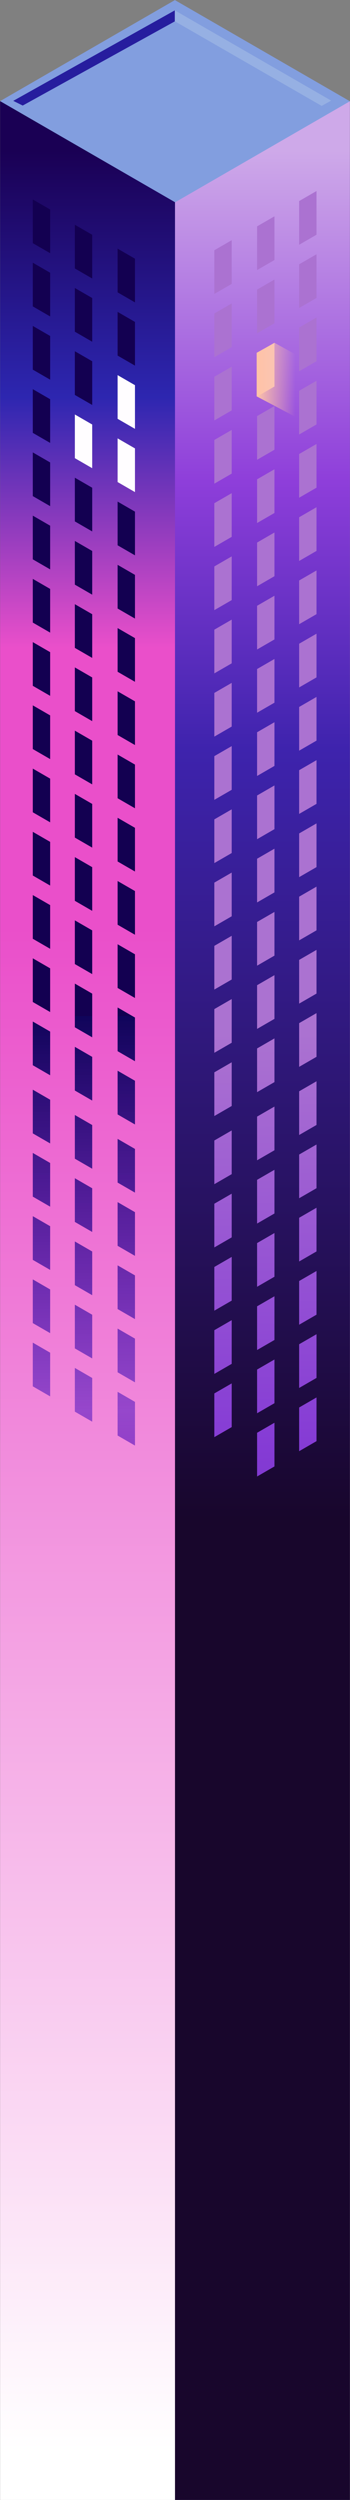 <svg preserveAspectRatio="xMidYMid meet" viewBox="0 0 749 5337" xmlns="http://www.w3.org/2000/svg" xmlns:xlink="http://www.w3.org/1999/xlink"><rect x="0" y="0" width="749" height="5337" fill="#808080" stroke="none"/><linearGradient id="a" x1="0%" x2="0%" y1="100%" y2="0%"><stop offset="0" stop-color="#fff"/><stop offset=".662" stop-color="#ea4fca"/><stop offset=".784" stop-color="#ea4fca"/><stop offset=".893" stop-color="#2d26b0"/><stop offset="1" stop-color="#1a0054"/></linearGradient><linearGradient id="b" x1="0%" x2="0%" y1="59.501%" y2="0%"><stop offset="0" stop-color="#18062c"/><stop offset=".563" stop-color="#3e23ad"/><stop offset=".758" stop-color="#8e3eda"/><stop offset="1" stop-color="#cea9e9"/></linearGradient><linearGradient id="c" x1="0%" x2="0%" y1="45.881%" y2="0%"><stop offset="0" stop-color="#e149c3"/><stop offset=".388" stop-color="#c13dc1"/><stop offset=".532" stop-color="#3805bb" stop-opacity=".49"/><stop offset="1" stop-color="#10045a"/><stop offset="1" stop-color="#130051"/></linearGradient><linearGradient id="d" x1="49.709%" x2="49.683%" y1="68.169%" y2="0%"><stop offset="0" stop-color="#18062c"/><stop offset=".278" stop-color="#2e1777"/><stop offset=".735" stop-color="#853bd5"/><stop offset="1" stop-color="#ab72d1"/></linearGradient><linearGradient id="e" x1="0%" x2="100%" y1="0%" y2="0%"><stop offset="0" stop-color="#ffc3a7"/><stop offset="1" stop-color="#ffc3a7" stop-opacity="0"/></linearGradient><g fill="none"><path d="m.25 216h748.5v2859.188h-748.5z" fill="#030b22"/><path d="m.25 216h748.5v5121h-748.5z" fill="url(#a)"/><path d="m374.5 216h374.25v2859.188h-374.25z" fill="#a663fb"/><path d="m374.5 216h374.25v5121h-374.25z" fill="url(#b)"/><path d="m374.274.175 374.49 215.975-373.999 215.699-374.49-215.975z" fill="#829edf"/><path d="m251.67 2971.314 37.16 21.447v93.3l-37.16-21.447zm0-135 37.16 21.447v93.3l-37.16-21.447zm0-135 37.16 21.447v93.3l-37.16-21.447zm0-135 37.16 21.447v93.3l-37.16-21.447zm0-135 37.16 21.447v93.3l-37.16-21.447zm0-145.5 37.16 21.447v93.3l-37.16-21.447zm0-135 37.16 21.447v93.3l-37.16-21.447zm0-135 37.16 21.447v93.3l-37.16-21.447zm0-135 37.16 21.447v93.3l-37.16-21.447zm0-135 37.16 21.447v93.3l-37.16-21.447zm0-135 37.16 21.447v93.3l-37.16-21.447zm0-135 37.16 21.447v93.3l-37.16-21.447zm0-135 37.16 21.447v93.3l-37.16-21.447zm0-135 37.16 21.447v93.3l-37.16-21.447zm0-135 37.16 21.447v93.3l-37.16-21.447zm0-135 37.16 21.447v93.3l-37.16-21.447zm0-135 37.16 21.447v93.3l-37.16-21.447zm0-135 37.16 21.447v93.3l-37.16-21.447zm0-135 37.16 21.447v93.3l-37.16-21.447zm-91.5 2389.5 37.16 21.447v93.3l-37.16-21.447zm0-135 37.16 21.447v93.3l-37.16-21.447zm0-135 37.16 21.447v93.3l-37.16-21.447zm0-135 37.16 21.447v93.3l-37.16-21.447zm0-135 37.16 21.447v93.3l-37.16-21.447zm0-145.5 37.16 21.447v93.3l-37.16-21.447zm0-135 37.16 21.447v93.3l-37.16-21.447zm0-135 37.16 21.447v93.3l-37.16-21.447zm0-135 37.16 21.447v93.3l-37.16-21.447zm0-135 37.16 21.447v93.3l-37.16-21.447zm0-135 37.16 21.447v93.3l-37.16-21.447zm0-135 37.16 21.447v93.3l-37.16-21.447zm0-135 37.16 21.447v93.3l-37.16-21.447zm0-135 37.16 21.447v93.3l-37.16-21.447zm0-135 37.16 21.447v93.3l-37.16-21.447zm0-135 37.16 21.447v93.3l-37.16-21.447zm0-135 37.16 21.447v93.3l-37.16-21.447zm0-135 37.16 21.447v93.3l-37.16-21.447zm0-135 37.16 21.447v93.3l-37.16-21.447zm-90 2386.5 37.16 21.447v93.3l-37.16-21.447zm0-135 37.16 21.447v93.3l-37.16-21.447zm0-135 37.16 21.447v93.3l-37.16-21.447zm0-135 37.16 21.447v93.3l-37.16-21.447zm0-135 37.16 21.447v93.3l-37.16-21.447zm0-145.5 37.16 21.447v93.3l-37.16-21.447zm0-135 37.16 21.447v93.3l-37.16-21.447zm0-135 37.16 21.447v93.3l-37.16-21.447zm0-135 37.16 21.447v93.3l-37.16-21.447zm0-135 37.16 21.447v93.3l-37.16-21.447zm0-135 37.16 21.447v93.3l-37.16-21.447zm0-135 37.16 21.447v93.3l-37.16-21.447zm0-135 37.16 21.447v93.3l-37.16-21.447zm0-135 37.16 21.447v93.3l-37.16-21.447zm0-135 37.16 21.447v93.3l-37.16-21.447zm0-135 37.16 21.447v93.3l-37.16-21.447zm0-135 37.16 21.447v93.3l-37.16-21.447zm0-135 37.16 21.447v93.3l-37.16-21.447zm0-135 37.16 21.447v93.3l-37.16-21.447z" fill="url(#c)"/><path d="m251.67 1029.114v-93.3l37.16 21.447v93.3zm0-228.3 37.16 21.447v93.3l-37.16-21.447zm-91.5 84 37.16 21.447v93.3l-37.16-21.447z" fill="#fffdff"/><path d="m640.17 3004.761 37.16-21.447v93.3l-37.16 21.447zm0-135 37.16-21.447v93.3l-37.16 21.447zm0-135 37.16-21.447v93.3l-37.16 21.447zm0-135 37.16-21.447v93.3l-37.16 21.447zm0-135 37.16-21.447v93.3l-37.16 21.447zm0-135 37.16-21.447v93.3l-37.16 21.447zm0-145.5 37.16-21.447v93.3l-37.16 21.447zm0-135 37.16-21.447v93.3l-37.16 21.447zm0-135 37.16-21.447v93.3l-37.16 21.447zm0-135 37.16-21.447v93.3l-37.16 21.447zm0-135 37.16-21.447v93.3l-37.16 21.447zm0-135 37.16-21.447v93.3l-37.16 21.447zm0-135 37.16-21.447v93.3l-37.16 21.447zm0-135 37.16-21.447v93.3l-37.16 21.447zm0-135 37.16-21.447v93.3l-37.16 21.447zm0-135 37.16-21.447v93.3l-37.16 21.447zm0-135 37.16-21.447v93.3l-37.16 21.447zm0-135 37.16-21.447v93.3l-37.16 21.447zm0-135 37.16-21.447v93.3l-37.16 21.447zm0-135 37.16-21.447v93.3l-37.16 21.447zm-90 2629.5 37.16-21.447v93.3l-37.16 21.447zm0-135 37.16-21.447v93.3l-37.16 21.447zm0-135 37.16-21.447v93.3l-37.16 21.447zm0-135 37.16-21.447v93.3l-37.16 21.447zm0-135 37.16-21.447v93.3l-37.16 21.447zm0-135 37.16-21.447v93.3l-37.16 21.447zm0-145.5 37.16-21.447v93.3l-37.16 21.447zm0-135 37.16-21.447v93.3l-37.16 21.447zm0-135 37.16-21.447v93.3l-37.16 21.447zm0-135 37.16-21.447v93.3l-37.16 21.447zm0-135 37.16-21.447v93.3l-37.16 21.447zm0-135 37.16-21.447v93.3l-37.16 21.447zm0-135 37.16-21.447v93.3l-37.16 21.447zm0-135 37.16-21.447v93.3l-37.16 21.447zm0-135 37.16-21.447v93.3l-37.16 21.447zm0-135 37.16-21.447v93.3l-37.16 21.447zm0-135 37.16-21.447v93.3l-37.16 21.447zm0-135 37.16-21.447v93.3l-37.16 21.447zm0-135 37.16-21.447v93.3l-37.16 21.447zm0-135 37.16-21.447v93.3l-37.16 21.447zm-91.5 2491.5 37.16-21.447v93.3l-37.16 21.447zm0-135 37.16-21.447v93.3l-37.16 21.447zm0-135 37.16-21.447v93.3l-37.16 21.447zm0-135 37.16-21.447v93.3l-37.16 21.447zm0-135 37.16-21.447v93.3l-37.16 21.447zm0-145.5 37.16-21.447v93.3l-37.16 21.447zm0-135 37.16-21.447v93.3l-37.16 21.447zm0-135 37.16-21.447v93.3l-37.16 21.447zm0-135 37.16-21.447v93.3l-37.16 21.447zm0-135 37.16-21.447v93.3l-37.16 21.447zm0-135 37.16-21.447v93.3l-37.16 21.447zm0-135 37.16-21.447v93.3l-37.16 21.447zm0-135 37.16-21.447v93.3l-37.16 21.447zm0-135 37.16-21.447v93.3l-37.16 21.447zm0-135 37.16-21.447v93.3l-37.16 21.447zm0-135 37.16-21.447v93.3l-37.16 21.447zm0-135 37.16-21.447v93.3l-37.16 21.447zm0-135 37.16-21.447v93.3l-37.16 21.447zm0-135 37.16-21.447v93.3l-37.16 21.447z" fill="url(#d)"/><path d="m587.33 731.814-37.16 21.447v93.3l37.16-21.447z" fill="#f6c5bf"/><path d="m549.25 753.187v93.001l82.5 43.499v-133.499l-44.42-24.374z" fill="url(#e)"/><path d="m28.364 215.325 345.772-193.223v23.526l-325.522 179.723z" fill="#261d9e"/><path d="m374.114 22.109 334.522 192.674-20.25 11.312-314.272-180.675z" fill="#96b0e3"/></g></svg>